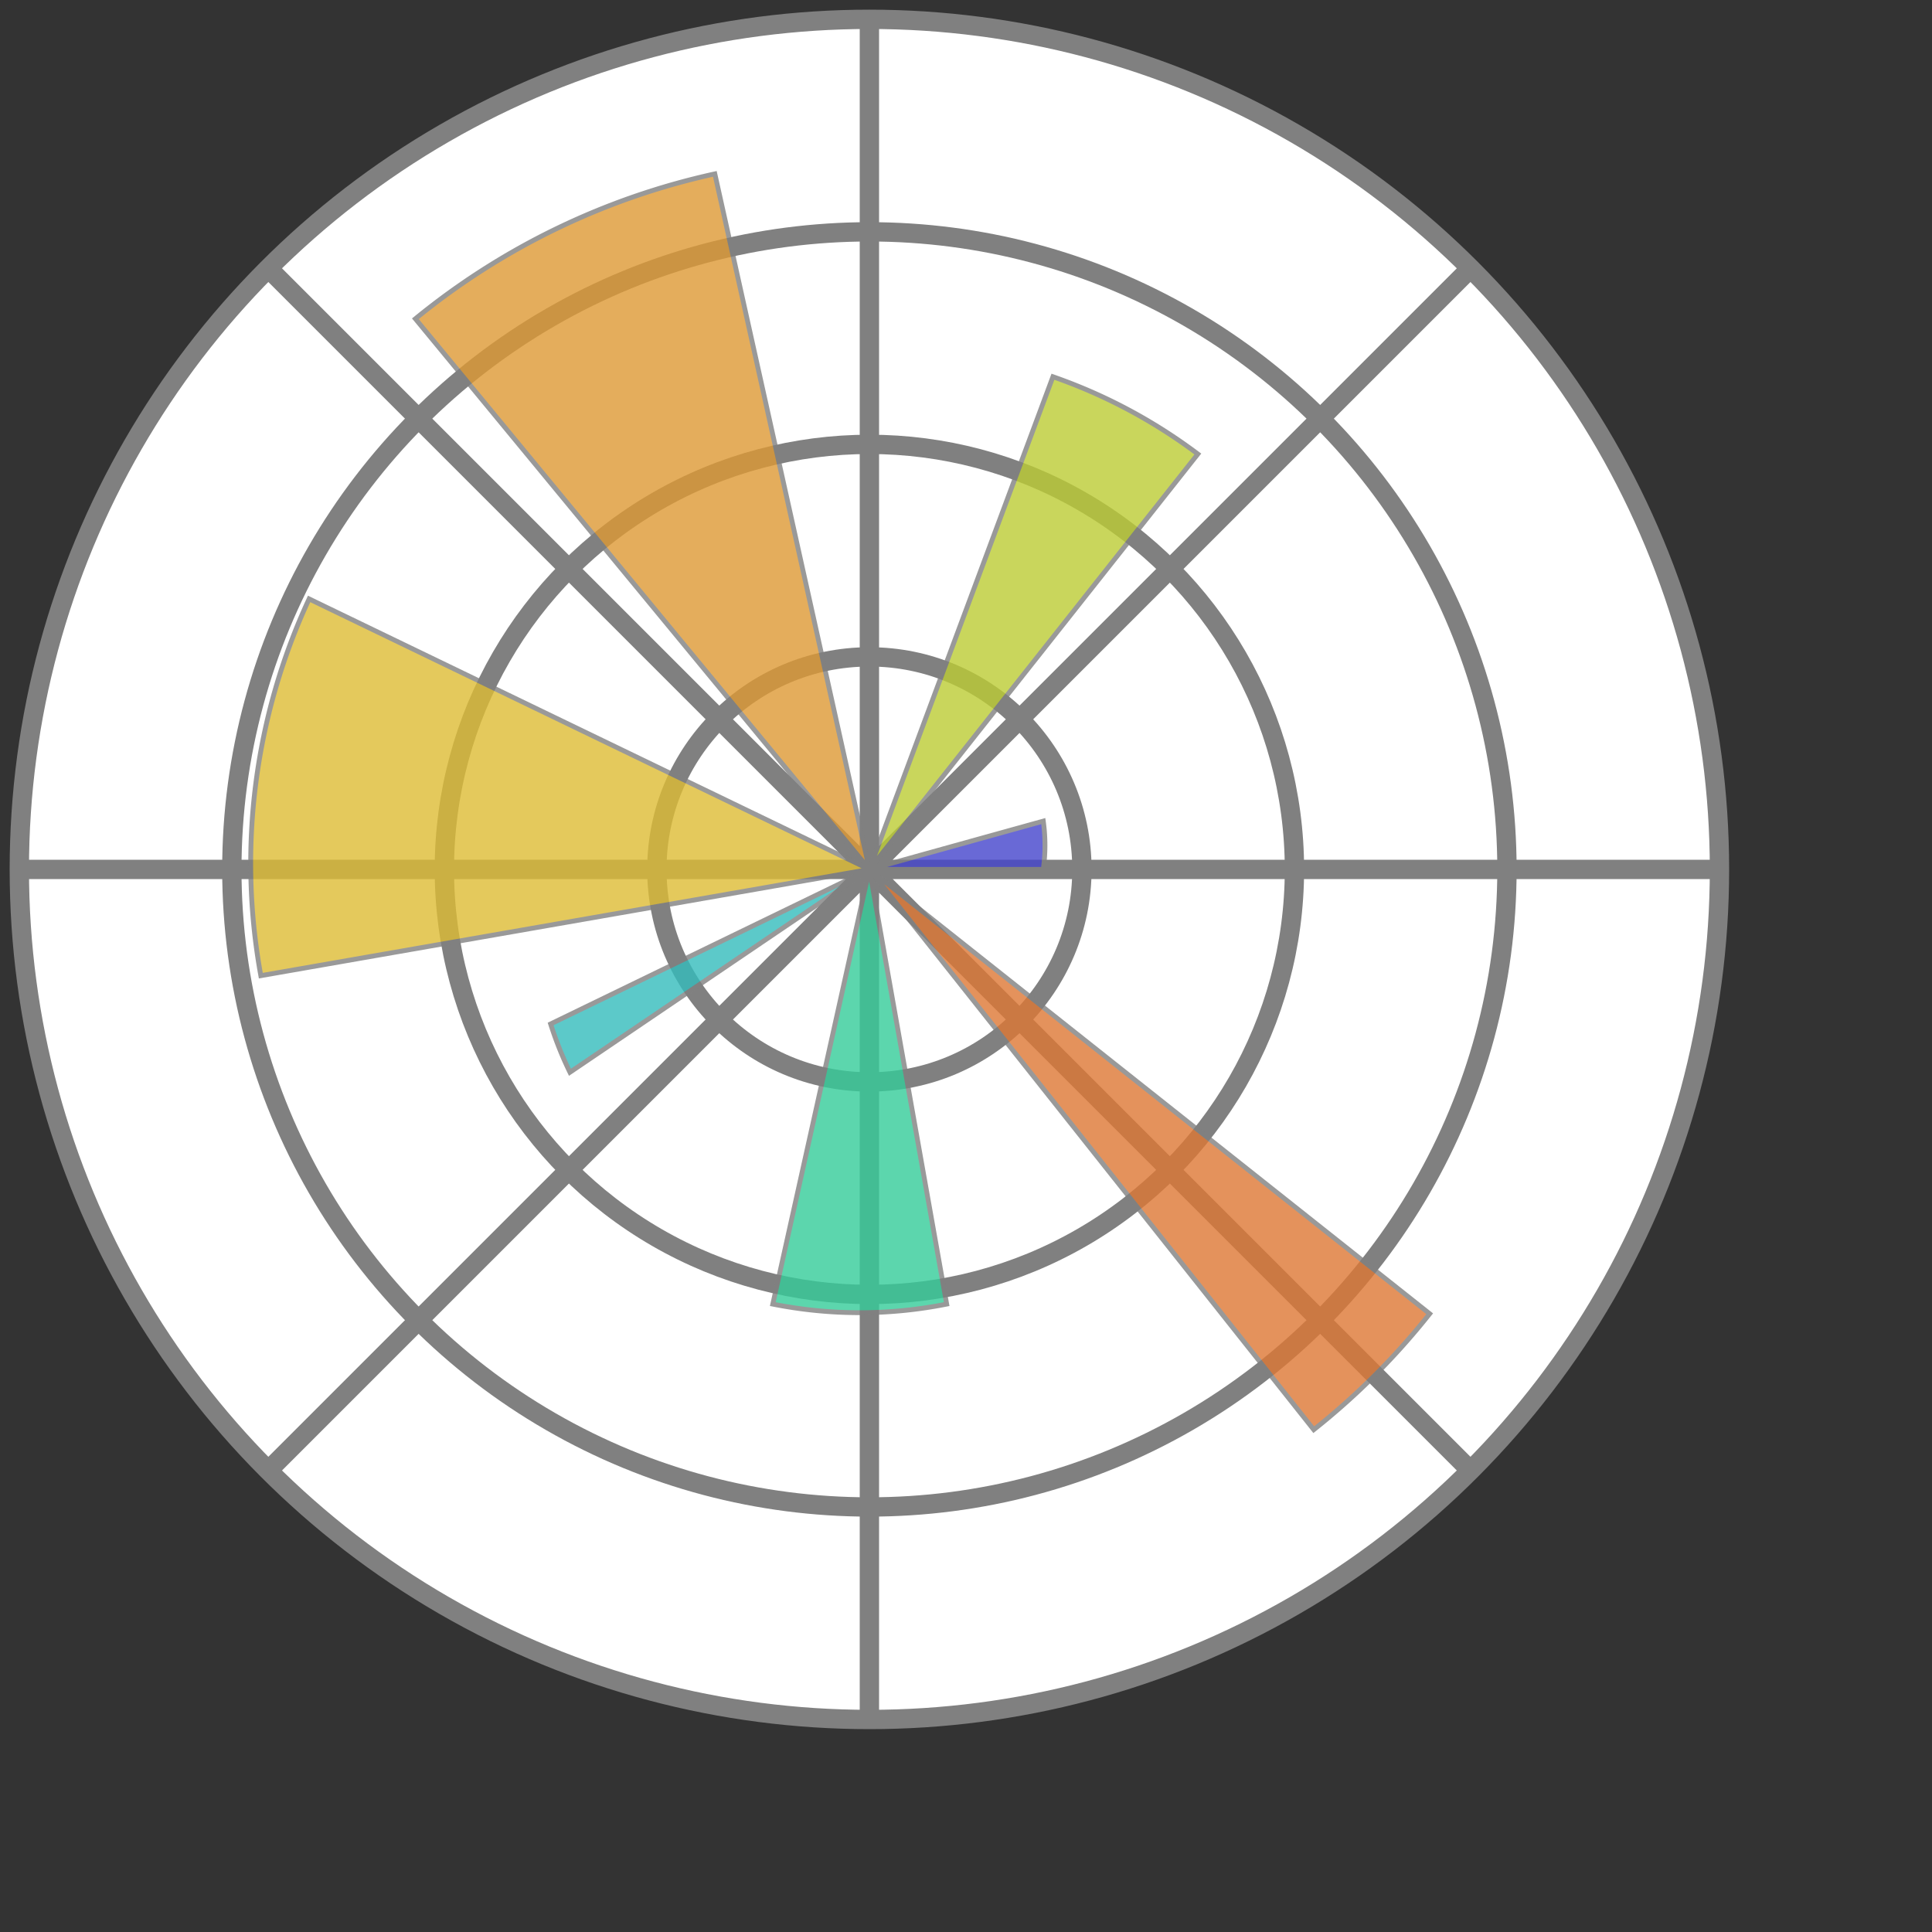 <?xml version="1.0" encoding="UTF-8"?>
<svg xmlns="http://www.w3.org/2000/svg" width="400" height="400" stroke="gray">
  <rect width="100%" height="100%" fill="#333333" stroke="none"/>
  <g stroke-width="4" fill="#FFF">
    <circle cx="180" cy="180" r="176"/>
    <circle cx="180" cy="180" r="132"/>
    <circle cx="180" cy="180" r="88"/>
    <circle cx="180" cy="180" r="44"/>
    <path d="m180,4v352m124-52-248-248m248,0-248,248m300-124H4"/>
  </g>
  <g opacity=".8">
    <path fill="#44C" d="m180,180h36a36,36 0 0,0 0-10z"/>
    <path fill="#BC3" d="m180,180 68-86a110,110 0 0,0-30-16z"/>
    <path fill="#D93" d="m180,180-32-144a148,148 0 0,0-62,30z"/>
    <path fill="#DB3" d="m180,180-116-56a130,130 0 0,0-10,78z"/>
    <path fill="#3BB" d="m180,180-66,32a74,74 0 0,0 4,10z"/>
    <path fill="#3C9" d="m180,180-20,90a92,92 0 0,0 36,0z"/>
    <path fill="#D73" d="m180,180 92,116a148,148 0 0,0 24-24z"/>
  </g>
</svg>
